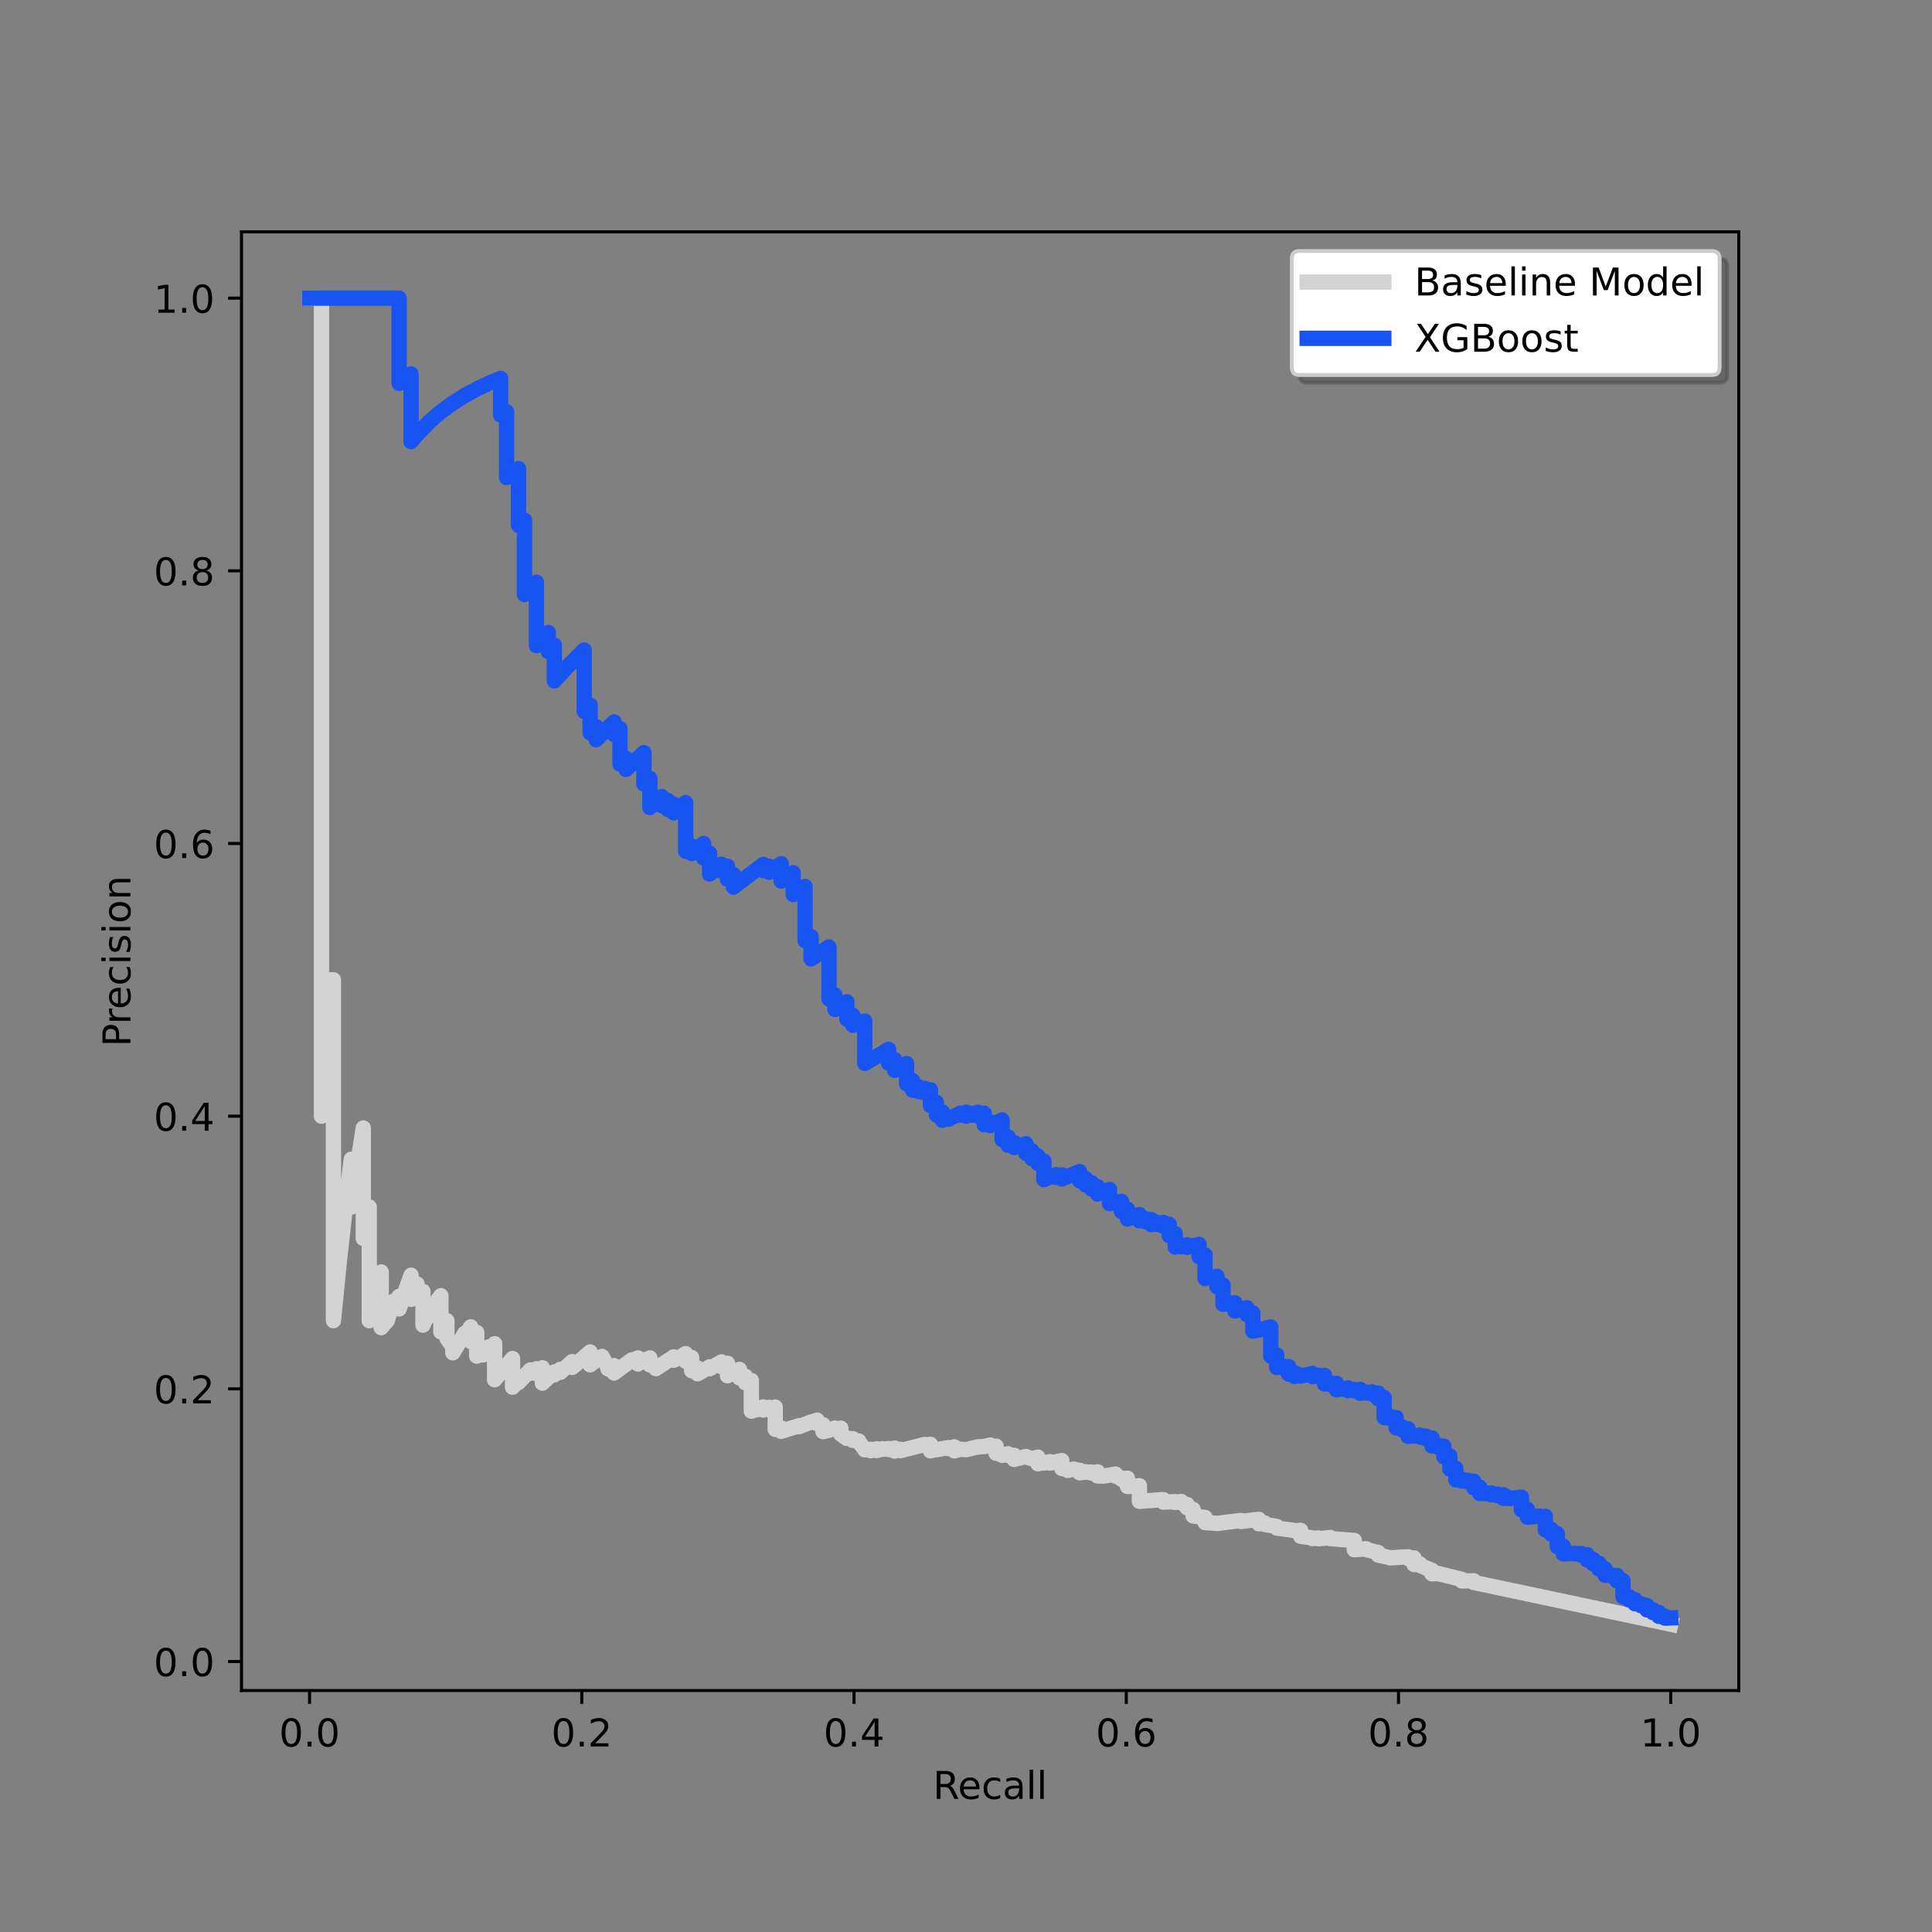 <?xml version="1.0" encoding="utf-8" standalone="no"?>
<!DOCTYPE svg PUBLIC "-//W3C//DTD SVG 1.1//EN"
  "http://www.w3.org/Graphics/SVG/1.1/DTD/svg11.dtd">
<!-- Created with matplotlib (https://matplotlib.org/) -->
<svg height="504pt" version="1.1" viewBox="0 0 504 504" width="504pt" xmlns="http://www.w3.org/2000/svg" xmlns:xlink="http://www.w3.org/1999/xlink">
 <rect x="0" y="0" width="504" height="504" fill="#808080" stroke="none"/>
 <defs>
  <style type="text/css">*{stroke-linecap:butt;stroke-linejoin:round;}</style>
 </defs>
 <g id="figure_1">
  <g id="patch_1">
   <path d="M 0 504 
L 504 504 
L 504 0 
L 0 0 
z
" style="fill:none;"/>
  </g>
  <g id="axes_1">
   <g id="patch_2">
    <path d="M 63 441 
L 453.6 441 
L 453.6 60.48 
L 63 60.48 
z
" style="fill:none;"/>
   </g>
   <g id="matplotlib.axis_1">
    <g id="xtick_1">
     <g id="line2d_1">
      <defs>
       <path d="M 0 0 
L 0 3.5 
" id="mb6430b3fd1" style="stroke:#000000;stroke-width:0.8;"/>
      </defs>
      <g>
       <use style="stroke:#000000;stroke-width:0.8;" x="80.755" xlink:href="#mb6430b3fd1" y="441"/>
      </g>
     </g>
     <g id="text_1">
      <!-- 0.0 -->
      <g transform="translate(72.803 455.598)scale(0.1 -0.1)">
       <defs>
        <path d="M 31.781 66.406 
Q 24.172 66.406 20.328 58.906 
Q 16.5 51.422 16.5 36.375 
Q 16.5 21.391 20.328 13.891 
Q 24.172 6.391 31.781 6.391 
Q 39.453 6.391 43.281 13.891 
Q 47.125 21.391 47.125 36.375 
Q 47.125 51.422 43.281 58.906 
Q 39.453 66.406 31.781 66.406 
z
M 31.781 74.219 
Q 44.047 74.219 50.516 64.516 
Q 56.984 54.828 56.984 36.375 
Q 56.984 17.969 50.516 8.266 
Q 44.047 -1.422 31.781 -1.422 
Q 19.531 -1.422 13.062 8.266 
Q 6.594 17.969 6.594 36.375 
Q 6.594 54.828 13.062 64.516 
Q 19.531 74.219 31.781 74.219 
z
" id="DejaVuSans-48"/>
        <path d="M 10.688 12.406 
L 21 12.406 
L 21 0 
L 10.688 0 
z
" id="DejaVuSans-46"/>
       </defs>
       <use xlink:href="#DejaVuSans-48"/>
       <use x="63.623" xlink:href="#DejaVuSans-46"/>
       <use x="95.41" xlink:href="#DejaVuSans-48"/>
      </g>
     </g>
    </g>
    <g id="xtick_2">
     <g id="line2d_2">
      <g>
       <use style="stroke:#000000;stroke-width:0.8;" x="151.773" xlink:href="#mb6430b3fd1" y="441"/>
      </g>
     </g>
     <g id="text_2">
      <!-- 0.2 -->
      <g transform="translate(143.821 455.598)scale(0.1 -0.1)">
       <defs>
        <path d="M 19.188 8.297 
L 53.609 8.297 
L 53.609 0 
L 7.328 0 
L 7.328 8.297 
Q 12.938 14.109 22.625 23.891 
Q 32.328 33.688 34.812 36.531 
Q 39.547 41.844 41.422 45.531 
Q 43.312 49.219 43.312 52.781 
Q 43.312 58.594 39.234 62.25 
Q 35.156 65.922 28.609 65.922 
Q 23.969 65.922 18.812 64.312 
Q 13.672 62.703 7.812 59.422 
L 7.812 69.391 
Q 13.766 71.781 18.938 73 
Q 24.125 74.219 28.422 74.219 
Q 39.75 74.219 46.484 68.547 
Q 53.219 62.891 53.219 53.422 
Q 53.219 48.922 51.531 44.891 
Q 49.859 40.875 45.406 35.406 
Q 44.188 33.984 37.641 27.219 
Q 31.109 20.453 19.188 8.297 
z
" id="DejaVuSans-50"/>
       </defs>
       <use xlink:href="#DejaVuSans-48"/>
       <use x="63.623" xlink:href="#DejaVuSans-46"/>
       <use x="95.41" xlink:href="#DejaVuSans-50"/>
      </g>
     </g>
    </g>
    <g id="xtick_3">
     <g id="line2d_3">
      <g>
       <use style="stroke:#000000;stroke-width:0.8;" x="222.791" xlink:href="#mb6430b3fd1" y="441"/>
      </g>
     </g>
     <g id="text_3">
      <!-- 0.4 -->
      <g transform="translate(214.839 455.598)scale(0.1 -0.1)">
       <defs>
        <path d="M 37.797 64.312 
L 12.891 25.391 
L 37.797 25.391 
z
M 35.203 72.906 
L 47.609 72.906 
L 47.609 25.391 
L 58.016 25.391 
L 58.016 17.188 
L 47.609 17.188 
L 47.609 0 
L 37.797 0 
L 37.797 17.188 
L 4.891 17.188 
L 4.891 26.703 
z
" id="DejaVuSans-52"/>
       </defs>
       <use xlink:href="#DejaVuSans-48"/>
       <use x="63.623" xlink:href="#DejaVuSans-46"/>
       <use x="95.41" xlink:href="#DejaVuSans-52"/>
      </g>
     </g>
    </g>
    <g id="xtick_4">
     <g id="line2d_4">
      <g>
       <use style="stroke:#000000;stroke-width:0.8;" x="293.809" xlink:href="#mb6430b3fd1" y="441"/>
      </g>
     </g>
     <g id="text_4">
      <!-- 0.6 -->
      <g transform="translate(285.858 455.598)scale(0.1 -0.1)">
       <defs>
        <path d="M 33.016 40.375 
Q 26.375 40.375 22.484 35.828 
Q 18.609 31.297 18.609 23.391 
Q 18.609 15.531 22.484 10.953 
Q 26.375 6.391 33.016 6.391 
Q 39.656 6.391 43.531 10.953 
Q 47.406 15.531 47.406 23.391 
Q 47.406 31.297 43.531 35.828 
Q 39.656 40.375 33.016 40.375 
z
M 52.594 71.297 
L 52.594 62.312 
Q 48.875 64.062 45.094 64.984 
Q 41.312 65.922 37.594 65.922 
Q 27.828 65.922 22.672 59.328 
Q 17.531 52.734 16.797 39.406 
Q 19.672 43.656 24.016 45.922 
Q 28.375 48.188 33.594 48.188 
Q 44.578 48.188 50.953 41.516 
Q 57.328 34.859 57.328 23.391 
Q 57.328 12.156 50.688 5.359 
Q 44.047 -1.422 33.016 -1.422 
Q 20.359 -1.422 13.672 8.266 
Q 6.984 17.969 6.984 36.375 
Q 6.984 53.656 15.188 63.938 
Q 23.391 74.219 37.203 74.219 
Q 40.922 74.219 44.703 73.484 
Q 48.484 72.75 52.594 71.297 
z
" id="DejaVuSans-54"/>
       </defs>
       <use xlink:href="#DejaVuSans-48"/>
       <use x="63.623" xlink:href="#DejaVuSans-46"/>
       <use x="95.41" xlink:href="#DejaVuSans-54"/>
      </g>
     </g>
    </g>
    <g id="xtick_5">
     <g id="line2d_5">
      <g>
       <use style="stroke:#000000;stroke-width:0.8;" x="364.827" xlink:href="#mb6430b3fd1" y="441"/>
      </g>
     </g>
     <g id="text_5">
      <!-- 0.8 -->
      <g transform="translate(356.876 455.598)scale(0.1 -0.1)">
       <defs>
        <path d="M 31.781 34.625 
Q 24.75 34.625 20.719 30.859 
Q 16.703 27.094 16.703 20.516 
Q 16.703 13.922 20.719 10.156 
Q 24.75 6.391 31.781 6.391 
Q 38.812 6.391 42.859 10.172 
Q 46.922 13.969 46.922 20.516 
Q 46.922 27.094 42.891 30.859 
Q 38.875 34.625 31.781 34.625 
z
M 21.922 38.812 
Q 15.578 40.375 12.031 44.719 
Q 8.5 49.078 8.5 55.328 
Q 8.5 64.062 14.719 69.141 
Q 20.953 74.219 31.781 74.219 
Q 42.672 74.219 48.875 69.141 
Q 55.078 64.062 55.078 55.328 
Q 55.078 49.078 51.531 44.719 
Q 48 40.375 41.703 38.812 
Q 48.828 37.156 52.797 32.312 
Q 56.781 27.484 56.781 20.516 
Q 56.781 9.906 50.312 4.234 
Q 43.844 -1.422 31.781 -1.422 
Q 19.734 -1.422 13.25 4.234 
Q 6.781 9.906 6.781 20.516 
Q 6.781 27.484 10.781 32.312 
Q 14.797 37.156 21.922 38.812 
z
M 18.312 54.391 
Q 18.312 48.734 21.844 45.562 
Q 25.391 42.391 31.781 42.391 
Q 38.141 42.391 41.719 45.562 
Q 45.312 48.734 45.312 54.391 
Q 45.312 60.062 41.719 63.234 
Q 38.141 66.406 31.781 66.406 
Q 25.391 66.406 21.844 63.234 
Q 18.312 60.062 18.312 54.391 
z
" id="DejaVuSans-56"/>
       </defs>
       <use xlink:href="#DejaVuSans-48"/>
       <use x="63.623" xlink:href="#DejaVuSans-46"/>
       <use x="95.41" xlink:href="#DejaVuSans-56"/>
      </g>
     </g>
    </g>
    <g id="xtick_6">
     <g id="line2d_6">
      <g>
       <use style="stroke:#000000;stroke-width:0.8;" x="435.845" xlink:href="#mb6430b3fd1" y="441"/>
      </g>
     </g>
     <g id="text_6">
      <!-- 1.0 -->
      <g transform="translate(427.894 455.598)scale(0.1 -0.1)">
       <defs>
        <path d="M 12.406 8.297 
L 28.516 8.297 
L 28.516 63.922 
L 10.984 60.406 
L 10.984 69.391 
L 28.422 72.906 
L 38.281 72.906 
L 38.281 8.297 
L 54.391 8.297 
L 54.391 0 
L 12.406 0 
z
" id="DejaVuSans-49"/>
       </defs>
       <use xlink:href="#DejaVuSans-49"/>
       <use x="63.623" xlink:href="#DejaVuSans-46"/>
       <use x="95.41" xlink:href="#DejaVuSans-48"/>
      </g>
     </g>
    </g>
    <g id="text_7">
     <!-- Recall -->
     <g transform="translate(243.383 469.277)scale(0.1 -0.1)">
      <defs>
       <path d="M 44.391 34.188 
Q 47.562 33.109 50.562 29.594 
Q 53.562 26.078 56.594 19.922 
L 66.609 0 
L 56 0 
L 46.688 18.703 
Q 43.062 26.031 39.672 28.422 
Q 36.281 30.812 30.422 30.812 
L 19.672 30.812 
L 19.672 0 
L 9.812 0 
L 9.812 72.906 
L 32.078 72.906 
Q 44.578 72.906 50.734 67.672 
Q 56.891 62.453 56.891 51.906 
Q 56.891 45.016 53.688 40.469 
Q 50.484 35.938 44.391 34.188 
z
M 19.672 64.797 
L 19.672 38.922 
L 32.078 38.922 
Q 39.203 38.922 42.844 42.219 
Q 46.484 45.516 46.484 51.906 
Q 46.484 58.297 42.844 61.547 
Q 39.203 64.797 32.078 64.797 
z
" id="DejaVuSans-82"/>
       <path d="M 56.203 29.594 
L 56.203 25.203 
L 14.891 25.203 
Q 15.484 15.922 20.484 11.062 
Q 25.484 6.203 34.422 6.203 
Q 39.594 6.203 44.453 7.469 
Q 49.312 8.734 54.109 11.281 
L 54.109 2.781 
Q 49.266 0.734 44.188 -0.344 
Q 39.109 -1.422 33.891 -1.422 
Q 20.797 -1.422 13.156 6.188 
Q 5.516 13.812 5.516 26.812 
Q 5.516 40.234 12.766 48.109 
Q 20.016 56 32.328 56 
Q 43.359 56 49.781 48.891 
Q 56.203 41.797 56.203 29.594 
z
M 47.219 32.234 
Q 47.125 39.594 43.094 43.984 
Q 39.062 48.391 32.422 48.391 
Q 24.906 48.391 20.391 44.141 
Q 15.875 39.891 15.188 32.172 
z
" id="DejaVuSans-101"/>
       <path d="M 48.781 52.594 
L 48.781 44.188 
Q 44.969 46.297 41.141 47.344 
Q 37.312 48.391 33.406 48.391 
Q 24.656 48.391 19.812 42.844 
Q 14.984 37.312 14.984 27.297 
Q 14.984 17.281 19.812 11.734 
Q 24.656 6.203 33.406 6.203 
Q 37.312 6.203 41.141 7.25 
Q 44.969 8.297 48.781 10.406 
L 48.781 2.094 
Q 45.016 0.344 40.984 -0.531 
Q 36.969 -1.422 32.422 -1.422 
Q 20.062 -1.422 12.781 6.344 
Q 5.516 14.109 5.516 27.297 
Q 5.516 40.672 12.859 48.328 
Q 20.219 56 33.016 56 
Q 37.156 56 41.109 55.141 
Q 45.062 54.297 48.781 52.594 
z
" id="DejaVuSans-99"/>
       <path d="M 34.281 27.484 
Q 23.391 27.484 19.188 25 
Q 14.984 22.516 14.984 16.5 
Q 14.984 11.719 18.141 8.906 
Q 21.297 6.109 26.703 6.109 
Q 34.188 6.109 38.703 11.406 
Q 43.219 16.703 43.219 25.484 
L 43.219 27.484 
z
M 52.203 31.203 
L 52.203 0 
L 43.219 0 
L 43.219 8.297 
Q 40.141 3.328 35.547 0.953 
Q 30.953 -1.422 24.312 -1.422 
Q 15.922 -1.422 10.953 3.297 
Q 6 8.016 6 15.922 
Q 6 25.141 12.172 29.828 
Q 18.359 34.516 30.609 34.516 
L 43.219 34.516 
L 43.219 35.406 
Q 43.219 41.609 39.141 45 
Q 35.062 48.391 27.688 48.391 
Q 23 48.391 18.547 47.266 
Q 14.109 46.141 10.016 43.891 
L 10.016 52.203 
Q 14.938 54.109 19.578 55.047 
Q 24.219 56 28.609 56 
Q 40.484 56 46.344 49.844 
Q 52.203 43.703 52.203 31.203 
z
" id="DejaVuSans-97"/>
       <path d="M 9.422 75.984 
L 18.406 75.984 
L 18.406 0 
L 9.422 0 
z
" id="DejaVuSans-108"/>
      </defs>
      <use xlink:href="#DejaVuSans-82"/>
      <use x="64.982" xlink:href="#DejaVuSans-101"/>
      <use x="126.506" xlink:href="#DejaVuSans-99"/>
      <use x="181.486" xlink:href="#DejaVuSans-97"/>
      <use x="242.766" xlink:href="#DejaVuSans-108"/>
      <use x="270.549" xlink:href="#DejaVuSans-108"/>
     </g>
    </g>
   </g>
   <g id="matplotlib.axis_2">
    <g id="ytick_1">
     <g id="line2d_7">
      <defs>
       <path d="M 0 0 
L -3.5 0 
" id="m859baea534" style="stroke:#000000;stroke-width:0.8;"/>
      </defs>
      <g>
       <use style="stroke:#000000;stroke-width:0.8;" x="63" xlink:href="#m859baea534" y="433.438"/>
      </g>
     </g>
     <g id="text_8">
      <!-- 0.0 -->
      <g transform="translate(40.097 437.238)scale(0.1 -0.1)">
       <use xlink:href="#DejaVuSans-48"/>
       <use x="63.623" xlink:href="#DejaVuSans-46"/>
       <use x="95.41" xlink:href="#DejaVuSans-48"/>
      </g>
     </g>
    </g>
    <g id="ytick_2">
     <g id="line2d_8">
      <g>
       <use style="stroke:#000000;stroke-width:0.8;" x="63" xlink:href="#m859baea534" y="362.306"/>
      </g>
     </g>
     <g id="text_9">
      <!-- 0.2 -->
      <g transform="translate(40.097 366.105)scale(0.1 -0.1)">
       <use xlink:href="#DejaVuSans-48"/>
       <use x="63.623" xlink:href="#DejaVuSans-46"/>
       <use x="95.41" xlink:href="#DejaVuSans-50"/>
      </g>
     </g>
    </g>
    <g id="ytick_3">
     <g id="line2d_9">
      <g>
       <use style="stroke:#000000;stroke-width:0.8;" x="63" xlink:href="#m859baea534" y="291.174"/>
      </g>
     </g>
     <g id="text_10">
      <!-- 0.4 -->
      <g transform="translate(40.097 294.973)scale(0.1 -0.1)">
       <use xlink:href="#DejaVuSans-48"/>
       <use x="63.623" xlink:href="#DejaVuSans-46"/>
       <use x="95.41" xlink:href="#DejaVuSans-52"/>
      </g>
     </g>
    </g>
    <g id="ytick_4">
     <g id="line2d_10">
      <g>
       <use style="stroke:#000000;stroke-width:0.8;" x="63" xlink:href="#m859baea534" y="220.041"/>
      </g>
     </g>
     <g id="text_11">
      <!-- 0.6 -->
      <g transform="translate(40.097 223.84)scale(0.1 -0.1)">
       <use xlink:href="#DejaVuSans-48"/>
       <use x="63.623" xlink:href="#DejaVuSans-46"/>
       <use x="95.41" xlink:href="#DejaVuSans-54"/>
      </g>
     </g>
    </g>
    <g id="ytick_5">
     <g id="line2d_11">
      <g>
       <use style="stroke:#000000;stroke-width:0.8;" x="63" xlink:href="#m859baea534" y="148.909"/>
      </g>
     </g>
     <g id="text_12">
      <!-- 0.8 -->
      <g transform="translate(40.097 152.708)scale(0.1 -0.1)">
       <use xlink:href="#DejaVuSans-48"/>
       <use x="63.623" xlink:href="#DejaVuSans-46"/>
       <use x="95.41" xlink:href="#DejaVuSans-56"/>
      </g>
     </g>
    </g>
    <g id="ytick_6">
     <g id="line2d_12">
      <g>
       <use style="stroke:#000000;stroke-width:0.8;" x="63" xlink:href="#m859baea534" y="77.776"/>
      </g>
     </g>
     <g id="text_13">
      <!-- 1.0 -->
      <g transform="translate(40.097 81.576)scale(0.1 -0.1)">
       <use xlink:href="#DejaVuSans-49"/>
       <use x="63.623" xlink:href="#DejaVuSans-46"/>
       <use x="95.41" xlink:href="#DejaVuSans-48"/>
      </g>
     </g>
    </g>
    <g id="text_14">
     <!-- Precision -->
     <g transform="translate(34.017 273.047)rotate(-90)scale(0.1 -0.1)">
      <defs>
       <path d="M 19.672 64.797 
L 19.672 37.406 
L 32.078 37.406 
Q 38.969 37.406 42.719 40.969 
Q 46.484 44.531 46.484 51.125 
Q 46.484 57.672 42.719 61.234 
Q 38.969 64.797 32.078 64.797 
z
M 9.812 72.906 
L 32.078 72.906 
Q 44.344 72.906 50.609 67.359 
Q 56.891 61.812 56.891 51.125 
Q 56.891 40.328 50.609 34.812 
Q 44.344 29.297 32.078 29.297 
L 19.672 29.297 
L 19.672 0 
L 9.812 0 
z
" id="DejaVuSans-80"/>
       <path d="M 41.109 46.297 
Q 39.594 47.172 37.812 47.578 
Q 36.031 48 33.891 48 
Q 26.266 48 22.188 43.047 
Q 18.109 38.094 18.109 28.812 
L 18.109 0 
L 9.078 0 
L 9.078 54.688 
L 18.109 54.688 
L 18.109 46.188 
Q 20.953 51.172 25.484 53.578 
Q 30.031 56 36.531 56 
Q 37.453 56 38.578 55.875 
Q 39.703 55.766 41.062 55.516 
z
" id="DejaVuSans-114"/>
       <path d="M 9.422 54.688 
L 18.406 54.688 
L 18.406 0 
L 9.422 0 
z
M 9.422 75.984 
L 18.406 75.984 
L 18.406 64.594 
L 9.422 64.594 
z
" id="DejaVuSans-105"/>
       <path d="M 44.281 53.078 
L 44.281 44.578 
Q 40.484 46.531 36.375 47.5 
Q 32.281 48.484 27.875 48.484 
Q 21.188 48.484 17.844 46.438 
Q 14.5 44.391 14.5 40.281 
Q 14.5 37.156 16.891 35.375 
Q 19.281 33.594 26.516 31.984 
L 29.594 31.297 
Q 39.156 29.25 43.188 25.516 
Q 47.219 21.781 47.219 15.094 
Q 47.219 7.469 41.188 3.016 
Q 35.156 -1.422 24.609 -1.422 
Q 20.219 -1.422 15.453 -0.562 
Q 10.688 0.297 5.422 2 
L 5.422 11.281 
Q 10.406 8.688 15.234 7.391 
Q 20.062 6.109 24.812 6.109 
Q 31.156 6.109 34.562 8.281 
Q 37.984 10.453 37.984 14.406 
Q 37.984 18.062 35.516 20.016 
Q 33.062 21.969 24.703 23.781 
L 21.578 24.516 
Q 13.234 26.266 9.516 29.906 
Q 5.812 33.547 5.812 39.891 
Q 5.812 47.609 11.281 51.797 
Q 16.75 56 26.812 56 
Q 31.781 56 36.172 55.266 
Q 40.578 54.547 44.281 53.078 
z
" id="DejaVuSans-115"/>
       <path d="M 30.609 48.391 
Q 23.391 48.391 19.188 42.75 
Q 14.984 37.109 14.984 27.297 
Q 14.984 17.484 19.156 11.844 
Q 23.344 6.203 30.609 6.203 
Q 37.797 6.203 41.984 11.859 
Q 46.188 17.531 46.188 27.297 
Q 46.188 37.016 41.984 42.703 
Q 37.797 48.391 30.609 48.391 
z
M 30.609 56 
Q 42.328 56 49.016 48.375 
Q 55.719 40.766 55.719 27.297 
Q 55.719 13.875 49.016 6.219 
Q 42.328 -1.422 30.609 -1.422 
Q 18.844 -1.422 12.172 6.219 
Q 5.516 13.875 5.516 27.297 
Q 5.516 40.766 12.172 48.375 
Q 18.844 56 30.609 56 
z
" id="DejaVuSans-111"/>
       <path d="M 54.891 33.016 
L 54.891 0 
L 45.906 0 
L 45.906 32.719 
Q 45.906 40.484 42.875 44.328 
Q 39.844 48.188 33.797 48.188 
Q 26.516 48.188 22.312 43.547 
Q 18.109 38.922 18.109 30.906 
L 18.109 0 
L 9.078 0 
L 9.078 54.688 
L 18.109 54.688 
L 18.109 46.188 
Q 21.344 51.125 25.703 53.562 
Q 30.078 56 35.797 56 
Q 45.219 56 50.047 50.172 
Q 54.891 44.344 54.891 33.016 
z
" id="DejaVuSans-110"/>
      </defs>
      <use xlink:href="#DejaVuSans-80"/>
      <use x="58.553" xlink:href="#DejaVuSans-114"/>
      <use x="97.416" xlink:href="#DejaVuSans-101"/>
      <use x="158.939" xlink:href="#DejaVuSans-99"/>
      <use x="213.92" xlink:href="#DejaVuSans-105"/>
      <use x="241.703" xlink:href="#DejaVuSans-115"/>
      <use x="293.803" xlink:href="#DejaVuSans-105"/>
      <use x="321.586" xlink:href="#DejaVuSans-111"/>
      <use x="382.768" xlink:href="#DejaVuSans-110"/>
     </g>
    </g>
   </g>
   <g id="line2d_13">
    <path clip-path="url(#pa204e139b5)" d="M 435.845 423.704 
L 384.451 412.81 
L 384.451 412.384 
L 381.336 412.402 
L 381.336 412.395 
L 381.336 412.001 
L 375.106 410.473 
L 373.549 410.555 
L 373.549 410.445 
L 373.549 409.652 
L 370.434 408.371 
L 370.434 408.024 
L 368.877 408.141 
L 368.877 408.034 
L 368.877 406.428 
L 367.319 406.552 
L 367.319 406.452 
L 367.319 406.114 
L 362.647 406.402 
L 362.647 406.39 
L 362.647 406.356 
L 359.532 405.674 
L 359.532 405.005 
L 356.417 404.253 
L 356.417 404.035 
L 353.302 404.272 
L 353.302 404.231 
L 353.302 401.876 
L 347.073 401.378 
L 347.073 401.088 
L 343.958 401.416 
L 343.958 401.33 
L 343.958 401.21 
L 342.4 401.366 
L 342.4 401.262 
L 342.4 401.193 
L 339.286 400.766 
L 339.286 399.212 
L 337.728 399.359 
L 337.728 399.26 
L 333.056 398.624 
L 333.056 398.199 
L 329.941 397.694 
L 329.941 397.308 
L 328.384 397.511 
L 328.384 397.419 
L 328.384 396.356 
L 323.711 396.912 
L 323.711 396.888 
L 323.711 396.646 
L 317.482 397.422 
L 317.482 397.398 
L 314.367 397.196 
L 314.367 395.869 
L 311.252 395.46 
L 311.252 393.772 
L 309.695 393.345 
L 309.695 392.497 
L 308.137 392.063 
L 308.137 391.697 
L 306.58 391.949 
L 306.58 391.849 
L 306.58 391.748 
L 303.465 391.852 
L 303.465 391.75 
L 303.465 391.196 
L 297.235 391.649 
L 297.235 391.543 
L 297.235 387.578 
L 294.121 387.772 
L 294.121 387.687 
L 294.121 385.621 
L 292.563 385.877 
L 292.563 385.783 
L 292.563 385.547 
L 291.006 385.086 
L 291.006 384.544 
L 287.891 385.071 
L 286.333 385.039 
L 286.333 383.968 
L 284.776 384.291 
L 284.776 384.239 
L 284.776 384.03 
L 283.219 384.041 
L 283.219 383.935 
L 281.661 384.211 
L 281.661 384.105 
L 281.661 383.568 
L 280.104 383.356 
L 280.104 383.246 
L 278.546 383.583 
L 278.546 383.473 
L 278.546 383.362 
L 276.989 383.086 
L 276.989 381.025 
L 273.874 381.675 
L 273.874 381.308 
L 272.317 381.668 
L 272.317 381.606 
L 272.317 381.483 
L 270.759 381.844 
L 270.759 381.783 
L 270.759 380.133 
L 269.202 380.505 
L 267.644 380.089 
L 267.644 379.955 
L 264.53 380.715 
L 264.53 380.648 
L 264.53 379.633 
L 262.972 379.676 
L 262.972 379.606 
L 262.972 379.256 
L 261.415 379.649 
L 261.415 379.578 
L 261.415 379.296 
L 259.857 379.121 
L 259.857 377.256 
L 258.3 377.359 
L 258.3 377.281 
L 258.3 376.968 
L 256.743 377.386 
L 256.743 377.307 
L 255.185 377.492 
L 255.185 377.413 
L 252.07 378.18 
L 250.513 378.057 
L 248.956 378.486 
L 248.956 378.408 
L 248.956 377.445 
L 247.398 377.882 
L 247.398 377.801 
L 247.398 377.638 
L 244.283 378.195 
L 244.283 378.113 
L 244.283 378.031 
L 242.726 378.477 
L 242.726 378.396 
L 242.726 376.794 
L 241.168 376.993 
L 241.168 376.906 
L 241.168 376.818 
L 234.939 378.422 
L 234.939 378.25 
L 234.939 378.076 
L 233.381 378.549 
L 233.381 378.462 
L 233.381 377.76 
L 231.824 378.151 
L 231.824 378.062 
L 231.824 377.884 
L 230.267 378.1 
L 230.267 378.011 
L 230.267 377.92 
L 228.709 378.409 
L 228.709 377.957 
L 227.152 378.451 
L 227.152 378.361 
L 227.152 378.087 
L 225.594 378.219 
L 225.594 378.126 
L 224.037 376.134 
L 224.037 375.932 
L 222.479 375.746 
L 222.479 375.332 
L 220.922 375.239 
L 219.365 374.161 
L 219.365 372.566 
L 217.807 372.9 
L 217.807 372.547 
L 216.25 373.121 
L 214.692 373.464 
L 214.692 371.647 
L 213.135 371.362 
L 213.135 370.457 
L 211.578 371.068 
L 211.578 370.937 
L 208.463 372.169 
L 208.463 371.91 
L 203.79 373.401 
L 203.79 372.49 
L 202.233 372.867 
L 202.233 367.071 
L 200.676 367.765 
L 200.676 367.129 
L 199.118 367.831 
L 199.118 367.025 
L 197.561 367.737 
L 197.561 367.575 
L 196.003 368.131 
L 196.003 360.126 
L 194.446 360.712 
L 194.446 359.045 
L 192.889 359.428 
L 192.889 357.225 
L 189.774 358.898 
L 189.774 355.637 
L 188.216 356.508 
L 188.216 355.283 
L 185.101 357.062 
L 185.101 356.57 
L 181.987 358.38 
L 181.987 356.889 
L 180.429 357.564 
L 180.429 354.127 
L 178.872 355.093 
L 178.872 353.128 
L 177.314 354.118 
L 175.757 354.832 
L 175.757 353.968 
L 171.085 357.037 
L 171.085 356.179 
L 169.527 356.062 
L 169.527 354.248 
L 167.97 355.025 
L 167.97 354.715 
L 166.412 355.814 
L 166.412 354.242 
L 164.855 355.048 
L 164.855 354.726 
L 160.183 358.174 
L 160.183 356.252 
L 158.625 357.116 
L 158.625 356.787 
L 157.068 353.861 
L 155.511 354.767 
L 153.953 356.049 
L 153.953 352.684 
L 149.281 356.727 
L 149.281 355.193 
L 146.166 357.995 
L 146.166 357.225 
L 144.609 358.658 
L 144.609 357.883 
L 141.494 360.816 
L 141.494 356.804 
L 139.936 358.354 
L 139.936 357.082 
L 138.379 358.241 
L 138.379 357.372 
L 135.264 360.642 
L 135.264 360.214 
L 133.707 361.885 
L 133.707 354.402 
L 129.034 359.935 
L 129.034 350.54 
L 127.477 352.606 
L 127.477 351.363 
L 125.92 353.483 
L 125.92 351.58 
L 124.362 353.77 
L 124.362 347.589 
L 122.805 349.935 
L 122.805 346.14 
L 121.247 348.602 
L 121.247 347.816 
L 118.133 352.911 
L 118.133 351.363 
L 116.575 349.106 
L 116.575 344.523 
L 115.018 347.454 
L 115.018 338.017 
L 113.46 340.077 
L 111.903 343.397 
L 111.903 342.243 
L 110.345 345.678 
L 110.345 336.902 
L 108.788 336.44 
L 108.788 334.947 
L 107.231 338.966 
L 107.231 332.668 
L 104.116 341.457 
L 104.116 338.172 
L 102.558 341.23 
L 102.558 339.49 
L 101.001 344.523 
L 99.444 346.338 
L 99.444 331.821 
L 96.329 344.523 
L 96.329 314.884 
L 94.771 323.061 
L 94.771 294.266 
L 93.214 304.107 
L 91.656 314.884 
L 91.656 302.405 
L 90.099 314.884 
L 88.542 328.832 
L 86.984 344.523 
L 86.984 255.607 
L 85.427 255.607 
L 83.869 291.174 
L 83.869 77.776 
L 80.755 77.776 
L 80.755 77.776 
" style="fill:none;stroke:#d3d3d3;stroke-linecap:square;stroke-width:4;"/>
   </g>
   <g id="line2d_14">
    <path clip-path="url(#pa204e139b5)" d="M 435.845 422.062 
L 434.288 422.11 
L 434.288 422 
L 434.288 421.613 
L 432.731 421.663 
L 432.731 421.553 
L 432.731 420.625 
L 431.173 420.68 
L 431.173 420.569 
L 431.173 419.903 
L 429.616 419.96 
L 429.616 419.85 
L 429.616 418.815 
L 428.058 418.878 
L 428.058 418.767 
L 428.058 418.32 
L 426.501 418.385 
L 426.501 418.275 
L 426.501 417.298 
L 424.944 417.368 
L 424.944 417.259 
L 424.944 416.48 
L 423.386 416.553 
L 423.386 416.443 
L 423.386 412.32 
L 421.829 412.41 
L 421.829 412.301 
L 421.829 410.998 
L 420.271 411.094 
L 420.271 410.984 
L 420.271 410.847 
L 418.714 410.944 
L 418.714 410.839 
L 418.714 409.245 
L 417.156 409.348 
L 417.156 409.242 
L 417.156 407.839 
L 415.599 407.949 
L 415.599 407.838 
L 415.599 406.804 
L 414.042 406.919 
L 414.042 406.807 
L 414.042 405.559 
L 412.484 405.679 
L 412.484 405.577 
L 412.484 405.255 
L 410.927 405.377 
L 410.927 405.272 
L 410.927 405.22 
L 407.812 405.37 
L 407.812 405.36 
L 407.812 403.358 
L 406.255 403.489 
L 406.255 403.38 
L 406.255 400.09 
L 404.697 400.235 
L 404.697 400.13 
L 404.697 398.966 
L 403.14 399.116 
L 403.14 399.02 
L 403.14 395.567 
L 401.582 395.731 
L 401.582 395.633 
L 401.582 395.496 
L 398.467 395.806 
L 398.467 395.728 
L 398.467 393.726 
L 396.91 393.899 
L 396.91 393.79 
L 396.91 390.565 
L 393.795 390.937 
L 393.795 390.835 
L 393.795 390.708 
L 392.238 390.895 
L 392.238 390.793 
L 392.238 389.959 
L 390.68 390.15 
L 390.68 390.044 
L 390.68 389.776 
L 389.123 389.969 
L 389.123 389.861 
L 389.123 389.48 
L 387.566 389.675 
L 387.566 389.565 
L 387.566 389.427 
L 386.008 389.623 
L 386.008 389.513 
L 386.008 387.936 
L 384.451 388.139 
L 384.451 388.05 
L 384.451 386.387 
L 382.893 386.596 
L 382.893 386.501 
L 382.893 386.147 
L 381.336 386.358 
L 381.336 386.261 
L 381.336 385.836 
L 379.778 386.05 
L 379.778 385.951 
L 379.778 383.005 
L 378.221 383.23 
L 378.221 383.119 
L 378.221 379.78 
L 376.664 380.019 
L 376.664 379.934 
L 376.664 377.266 
L 375.106 377.515 
L 375.106 377.422 
L 375.106 376.951 
L 373.549 377.203 
L 373.549 377.108 
L 373.549 375.092 
L 371.991 375.352 
L 371.991 375.251 
L 371.991 374.633 
L 370.434 374.896 
L 370.434 374.792 
L 370.434 374.373 
L 368.877 374.638 
L 368.877 374.533 
L 368.877 374.427 
L 367.319 374.694 
L 367.319 374.588 
L 367.319 372.732 
L 365.762 373.006 
L 365.762 372.893 
L 365.762 372.21 
L 364.204 372.487 
L 364.204 372.429 
L 364.204 369.79 
L 362.647 370.077 
L 362.647 370.015 
L 362.647 369.511 
L 361.089 369.801 
L 361.089 369.738 
L 361.089 364.601 
L 359.532 364.909 
L 359.532 364.836 
L 359.532 363.402 
L 357.975 363.716 
L 357.975 363.639 
L 357.975 363.096 
L 356.417 363.414 
L 356.417 363.336 
L 356.417 363.179 
L 354.86 363.498 
L 354.86 363.42 
L 354.86 362.467 
L 353.302 362.79 
L 353.302 362.71 
L 353.302 362.468 
L 351.745 362.793 
L 351.745 362.712 
L 351.745 362.06 
L 350.188 362.388 
L 350.188 362.306 
L 350.188 362.224 
L 348.63 362.553 
L 348.63 362.471 
L 348.63 360.872 
L 347.073 361.208 
L 347.073 361.122 
L 347.073 360.689 
L 345.515 361.028 
L 345.515 360.941 
L 345.515 358.793 
L 343.958 359.141 
L 343.958 359.049 
L 343.958 358.771 
L 342.4 359.121 
L 342.4 359.028 
L 342.4 358.28 
L 339.286 358.987 
L 339.286 358.893 
L 339.286 358.704 
L 337.728 359.06 
L 337.728 358.966 
L 337.728 358.106 
L 336.171 358.466 
L 336.171 358.369 
L 336.171 356.488 
L 334.613 356.856 
L 334.613 356.755 
L 334.613 356.347 
L 333.056 356.718 
L 333.056 356.615 
L 333.056 353.414 
L 331.499 353.798 
L 331.499 353.687 
L 331.499 346.149 
L 328.384 346.97 
L 328.384 346.838 
L 326.826 347.25 
L 326.826 342.509 
L 325.269 342.938 
L 325.269 341.143 
L 322.154 342.016 
L 322.154 339.843 
L 320.597 340.289 
L 320.597 339.811 
L 319.039 340.26 
L 319.039 335.214 
L 317.482 335.68 
L 317.482 332.954 
L 315.924 333.429 
L 315.924 333.055 
L 314.367 333.533 
L 314.367 327.376 
L 312.81 327.873 
L 312.81 324.622 
L 311.252 325.13 
L 311.252 324.907 
L 309.695 325.417 
L 309.695 324.743 
L 308.137 325.258 
L 308.137 324.805 
L 306.58 325.323 
L 306.58 321.813 
L 305.022 322.342 
L 305.022 319.373 
L 303.465 319.912 
L 303.465 318.89 
L 301.908 319.434 
L 301.908 318.917 
L 300.35 319.465 
L 300.35 318.155 
L 298.793 318.709 
L 298.793 317.91 
L 297.235 318.469 
L 297.235 316.842 
L 294.121 317.975 
L 294.121 315.459 
L 292.563 316.035 
L 292.563 313.414 
L 291.006 314 
L 291.006 313.402 
L 289.448 313.993 
L 289.448 310.289 
L 286.333 311.497 
L 286.333 309.567 
L 284.776 310.18 
L 284.776 308.528 
L 283.219 309.148 
L 283.219 307.455 
L 281.661 308.082 
L 281.661 305.638 
L 276.989 307.558 
L 276.989 306.488 
L 275.432 307.138 
L 275.432 306.416 
L 272.317 307.73 
L 272.317 302.852 
L 270.759 303.526 
L 270.759 301.552 
L 269.202 302.234 
L 269.202 300.203 
L 267.644 300.894 
L 267.644 298.377 
L 266.087 299.077 
L 266.087 298.649 
L 264.53 299.355 
L 264.53 298.057 
L 262.972 298.77 
L 262.972 296.555 
L 261.415 297.277 
L 261.415 292.148 
L 258.3 293.626 
L 258.3 292.656 
L 256.743 293.404 
L 256.743 290.414 
L 255.185 291.174 
L 255.185 290.15 
L 253.628 290.917 
L 253.628 290.4 
L 252.07 291.174 
L 252.07 290.131 
L 250.513 290.912 
L 250.513 290.386 
L 247.398 291.967 
L 247.398 291.439 
L 245.841 292.239 
L 245.841 290.092 
L 244.283 290.902 
L 244.283 287.561 
L 242.726 288.384 
L 242.726 284.29 
L 241.168 285.126 
L 241.168 283.915 
L 239.611 284.76 
L 239.611 283.531 
L 238.054 284.385 
L 238.054 281.869 
L 236.496 282.734 
L 236.496 277.446 
L 233.381 279.213 
L 233.381 276.434 
L 231.824 277.333 
L 231.824 273.72 
L 225.594 277.417 
L 225.594 266.385 
L 224.037 267.342 
L 224.037 266.495 
L 222.479 267.463 
L 222.479 264.869 
L 220.922 265.849 
L 220.922 261.344 
L 217.807 263.339 
L 217.807 259.559 
L 216.25 260.575 
L 216.25 247.037 
L 211.578 250.152 
L 211.578 244.352 
L 210.02 245.413 
L 210.02 231.247 
L 206.905 233.379 
L 206.905 227.663 
L 203.79 229.835 
L 203.79 225.31 
L 200.676 227.529 
L 200.676 225.969 
L 199.118 227.1 
L 199.118 225.513 
L 192.889 230.203 
L 191.331 231.422 
L 191.331 228.138 
L 189.774 229.37 
L 189.774 225.969 
L 188.216 227.214 
L 188.216 225.467 
L 185.101 228.013 
L 185.101 222.559 
L 183.544 223.852 
L 183.544 220.041 
L 180.429 222.676 
L 180.429 220.706 
L 178.872 222.054 
L 178.872 209.371 
L 175.757 212.057 
L 175.757 209.775 
L 174.2 211.15 
L 174.2 208.81 
L 172.642 210.204 
L 172.642 207.803 
L 169.527 210.661 
L 169.527 203.066 
L 167.97 204.507 
L 167.97 196.33 
L 163.298 200.721 
L 163.298 197.812 
L 161.74 199.332 
L 161.74 190.091 
L 160.183 191.588 
L 160.183 188.32 
L 155.511 192.991 
L 155.511 189.556 
L 153.953 191.176 
L 153.953 183.944 
L 152.396 185.553 
L 152.396 169.56 
L 147.723 174.227 
L 144.609 177.611 
L 144.609 168.309 
L 143.051 169.985 
L 143.051 165.014 
L 139.936 168.435 
L 139.936 151.873 
L 136.822 155.094 
L 136.822 135.675 
L 135.264 137.053 
L 135.264 122.234 
L 132.149 124.574 
L 132.149 107.415 
L 130.592 108.262 
L 130.592 98.698 
L 127.477 100.005 
L 124.362 101.487 
L 121.247 103.181 
L 118.133 105.135 
L 115.018 107.415 
L 111.903 110.109 
L 108.788 113.343 
L 107.231 115.214 
L 107.231 97.535 
L 105.673 98.698 
L 104.116 100.005 
L 104.116 77.776 
L 80.755 77.776 
L 80.755 77.776 
" style="fill:none;stroke:#1754f1;stroke-linecap:square;stroke-width:4;"/>
   </g>
   <g id="patch_3">
    <path d="M 63 441 
L 63 60.48 
" style="fill:none;stroke:#000000;stroke-linecap:square;stroke-linejoin:miter;stroke-width:0.8;"/>
   </g>
   <g id="patch_4">
    <path d="M 453.6 441 
L 453.6 60.48 
" style="fill:none;stroke:#000000;stroke-linecap:square;stroke-linejoin:miter;stroke-width:0.8;"/>
   </g>
   <g id="patch_5">
    <path d="M 63 441 
L 453.6 441 
" style="fill:none;stroke:#000000;stroke-linecap:square;stroke-linejoin:miter;stroke-width:0.8;"/>
   </g>
   <g id="patch_6">
    <path d="M 63 60.48 
L 453.6 60.48 
" style="fill:none;stroke:#000000;stroke-linecap:square;stroke-linejoin:miter;stroke-width:0.8;"/>
   </g>
   <g id="legend_1">
    <g id="patch_7">
     <path d="M 340.997 99.836 
L 448.6 99.836 
Q 450.6 99.836 450.6 97.836 
L 450.6 69.48 
Q 450.6 67.48 448.6 67.48 
L 340.997 67.48 
Q 338.997 67.48 338.997 69.48 
L 338.997 97.836 
Q 338.997 99.836 340.997 99.836 
z
" style="fill:#4c4c4c;opacity:0.5;stroke:#4c4c4c;stroke-linejoin:miter;"/>
    </g>
    <g id="patch_8">
     <path d="M 338.997 97.836 
L 446.6 97.836 
Q 448.6 97.836 448.6 95.836 
L 448.6 67.48 
Q 448.6 65.48 446.6 65.48 
L 338.997 65.48 
Q 336.997 65.48 336.997 67.48 
L 336.997 95.836 
Q 336.997 97.836 338.997 97.836 
z
" style="fill:#ffffff;stroke:#cccccc;stroke-linejoin:miter;"/>
    </g>
    <g id="line2d_15">
     <path d="M 340.997 73.578 
L 360.997 73.578 
" style="fill:none;stroke:#d3d3d3;stroke-linecap:square;stroke-width:4;"/>
    </g>
    <g id="line2d_16"/>
    <g id="text_15">
     <!-- Baseline Model -->
     <g transform="translate(368.997 77.078)scale(0.1 -0.1)">
      <defs>
       <path d="M 19.672 34.812 
L 19.672 8.109 
L 35.5 8.109 
Q 43.453 8.109 47.281 11.406 
Q 51.125 14.703 51.125 21.484 
Q 51.125 28.328 47.281 31.562 
Q 43.453 34.812 35.5 34.812 
z
M 19.672 64.797 
L 19.672 42.828 
L 34.281 42.828 
Q 41.5 42.828 45.031 45.531 
Q 48.578 48.25 48.578 53.812 
Q 48.578 59.328 45.031 62.062 
Q 41.5 64.797 34.281 64.797 
z
M 9.812 72.906 
L 35.016 72.906 
Q 46.297 72.906 52.391 68.219 
Q 58.5 63.531 58.5 54.891 
Q 58.5 48.188 55.375 44.234 
Q 52.25 40.281 46.188 39.312 
Q 53.469 37.75 57.5 32.781 
Q 61.531 27.828 61.531 20.406 
Q 61.531 10.641 54.891 5.312 
Q 48.25 0 35.984 0 
L 9.812 0 
z
" id="DejaVuSans-66"/>
       <path id="DejaVuSans-32"/>
       <path d="M 9.812 72.906 
L 24.516 72.906 
L 43.109 23.297 
L 61.812 72.906 
L 76.516 72.906 
L 76.516 0 
L 66.891 0 
L 66.891 64.016 
L 48.094 14.016 
L 38.188 14.016 
L 19.391 64.016 
L 19.391 0 
L 9.812 0 
z
" id="DejaVuSans-77"/>
       <path d="M 45.406 46.391 
L 45.406 75.984 
L 54.391 75.984 
L 54.391 0 
L 45.406 0 
L 45.406 8.203 
Q 42.578 3.328 38.25 0.953 
Q 33.938 -1.422 27.875 -1.422 
Q 17.969 -1.422 11.734 6.484 
Q 5.516 14.406 5.516 27.297 
Q 5.516 40.188 11.734 48.094 
Q 17.969 56 27.875 56 
Q 33.938 56 38.25 53.625 
Q 42.578 51.266 45.406 46.391 
z
M 14.797 27.297 
Q 14.797 17.391 18.875 11.75 
Q 22.953 6.109 30.078 6.109 
Q 37.203 6.109 41.297 11.75 
Q 45.406 17.391 45.406 27.297 
Q 45.406 37.203 41.297 42.844 
Q 37.203 48.484 30.078 48.484 
Q 22.953 48.484 18.875 42.844 
Q 14.797 37.203 14.797 27.297 
z
" id="DejaVuSans-100"/>
      </defs>
      <use xlink:href="#DejaVuSans-66"/>
      <use x="68.604" xlink:href="#DejaVuSans-97"/>
      <use x="129.883" xlink:href="#DejaVuSans-115"/>
      <use x="181.982" xlink:href="#DejaVuSans-101"/>
      <use x="243.506" xlink:href="#DejaVuSans-108"/>
      <use x="271.289" xlink:href="#DejaVuSans-105"/>
      <use x="299.072" xlink:href="#DejaVuSans-110"/>
      <use x="362.451" xlink:href="#DejaVuSans-101"/>
      <use x="423.975" xlink:href="#DejaVuSans-32"/>
      <use x="455.762" xlink:href="#DejaVuSans-77"/>
      <use x="542.041" xlink:href="#DejaVuSans-111"/>
      <use x="603.223" xlink:href="#DejaVuSans-100"/>
      <use x="666.699" xlink:href="#DejaVuSans-101"/>
      <use x="728.223" xlink:href="#DejaVuSans-108"/>
     </g>
    </g>
    <g id="line2d_17">
     <path d="M 340.997 88.257 
L 360.997 88.257 
" style="fill:none;stroke:#1754f1;stroke-linecap:square;stroke-width:4;"/>
    </g>
    <g id="line2d_18"/>
    <g id="text_16">
     <!-- XGBoost -->
     <g transform="translate(368.997 91.757)scale(0.1 -0.1)">
      <defs>
       <path d="M 6.297 72.906 
L 16.891 72.906 
L 35.016 45.797 
L 53.219 72.906 
L 63.812 72.906 
L 40.375 37.891 
L 65.375 0 
L 54.781 0 
L 34.281 31 
L 13.625 0 
L 2.984 0 
L 29 38.922 
z
" id="DejaVuSans-88"/>
       <path d="M 59.516 10.406 
L 59.516 29.984 
L 43.406 29.984 
L 43.406 38.094 
L 69.281 38.094 
L 69.281 6.781 
Q 63.578 2.734 56.688 0.656 
Q 49.812 -1.422 42 -1.422 
Q 24.906 -1.422 15.25 8.562 
Q 5.609 18.562 5.609 36.375 
Q 5.609 54.25 15.25 64.234 
Q 24.906 74.219 42 74.219 
Q 49.125 74.219 55.547 72.453 
Q 61.969 70.703 67.391 67.281 
L 67.391 56.781 
Q 61.922 61.422 55.766 63.766 
Q 49.609 66.109 42.828 66.109 
Q 29.438 66.109 22.719 58.641 
Q 16.016 51.172 16.016 36.375 
Q 16.016 21.625 22.719 14.156 
Q 29.438 6.688 42.828 6.688 
Q 48.047 6.688 52.141 7.594 
Q 56.25 8.5 59.516 10.406 
z
" id="DejaVuSans-71"/>
       <path d="M 18.312 70.219 
L 18.312 54.688 
L 36.812 54.688 
L 36.812 47.703 
L 18.312 47.703 
L 18.312 18.016 
Q 18.312 11.328 20.141 9.422 
Q 21.969 7.516 27.594 7.516 
L 36.812 7.516 
L 36.812 0 
L 27.594 0 
Q 17.188 0 13.234 3.875 
Q 9.281 7.766 9.281 18.016 
L 9.281 47.703 
L 2.688 47.703 
L 2.688 54.688 
L 9.281 54.688 
L 9.281 70.219 
z
" id="DejaVuSans-116"/>
      </defs>
      <use xlink:href="#DejaVuSans-88"/>
      <use x="68.506" xlink:href="#DejaVuSans-71"/>
      <use x="145.996" xlink:href="#DejaVuSans-66"/>
      <use x="214.6" xlink:href="#DejaVuSans-111"/>
      <use x="275.781" xlink:href="#DejaVuSans-111"/>
      <use x="336.963" xlink:href="#DejaVuSans-115"/>
      <use x="389.062" xlink:href="#DejaVuSans-116"/>
     </g>
    </g>
   </g>
  </g>
 </g>
 <defs>
  <clipPath id="pa204e139b5">
   <rect height="380.52" width="390.6" x="63" y="60.48"/>
  </clipPath>
 </defs>
</svg>
